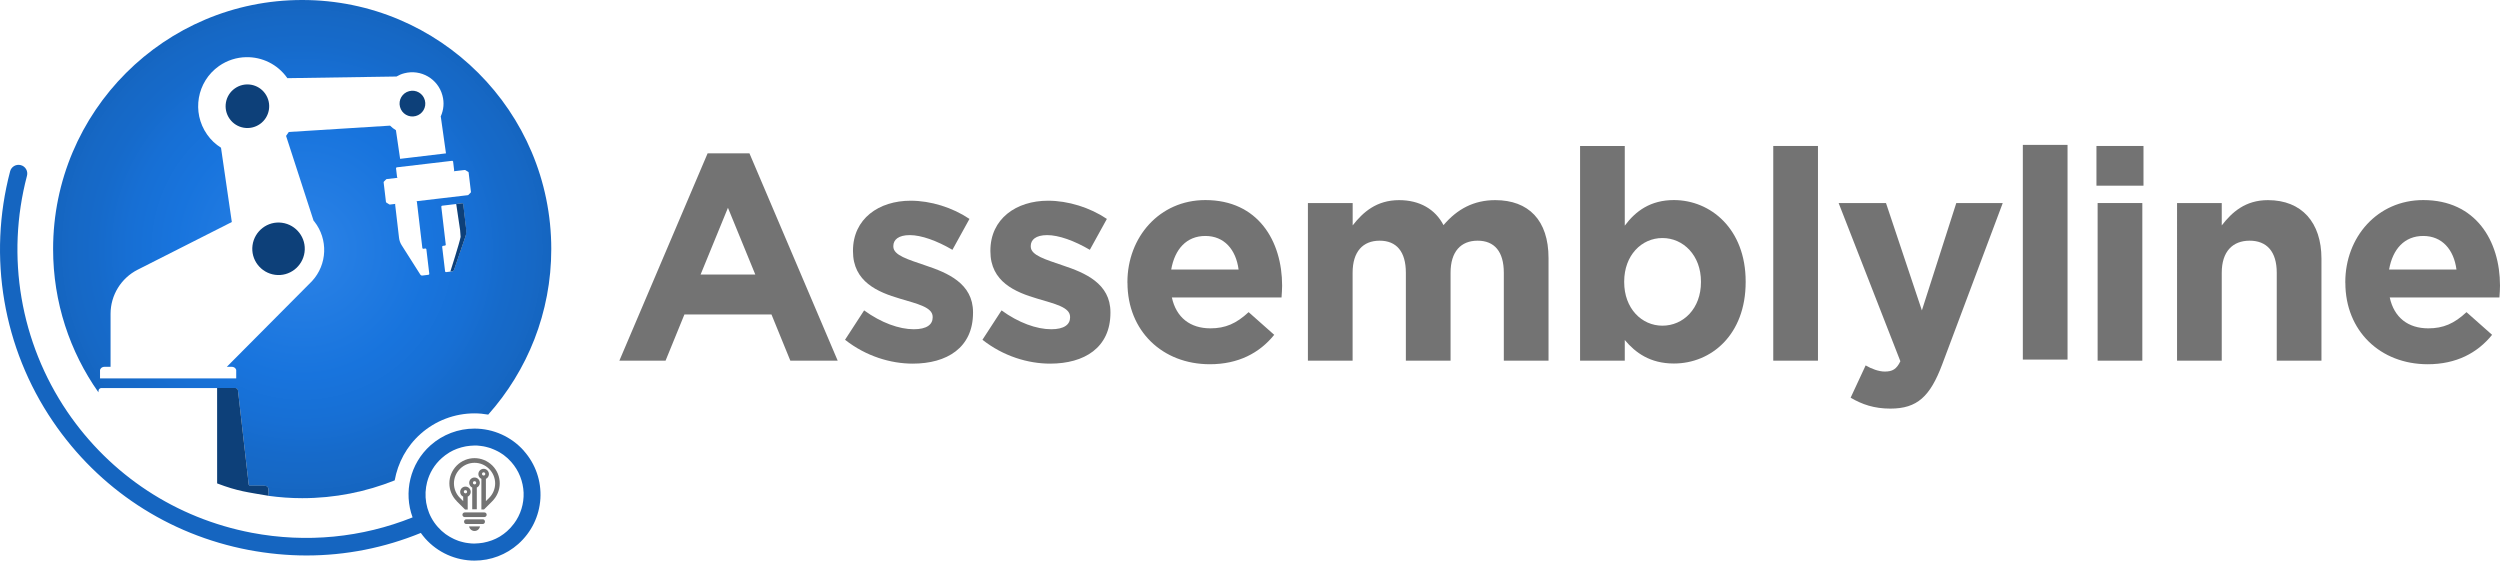 <?xml version="1.0" encoding="UTF-8" standalone="no"?>
<svg
   id="artwork"
   viewBox="0 0 385.888 86.532"
   version="1.1"
   sodipodi:docname="banner.svg"
   inkscape:version="1.1 (c68e22c387, 2021-05-23)"
   width="385.888"
   height="86.532"
   xmlns:inkscape="http://www.inkscape.org/namespaces/inkscape"
   xmlns:sodipodi="http://sodipodi.sourceforge.net/DTD/sodipodi-0.dtd"
   xmlns="http://www.w3.org/2000/svg"
   xmlns:svg="http://www.w3.org/2000/svg">
  <sodipodi:namedview
     id="namedview1232"
     pagecolor="#505050"
     bordercolor="#eeeeee"
     borderopacity="1"
     inkscape:pageshadow="0"
     inkscape:pageopacity="0"
     inkscape:pagecheckerboard="0"
     showgrid="false"
     inkscape:zoom="13.221469"
     inkscape:cx="44.889112"
     inkscape:cy="48.443936"
     inkscape:window-width="2560"
     inkscape:window-height="1369"
     inkscape:window-x="3832"
     inkscape:window-y="-8"
     inkscape:window-maximized="1"
     inkscape:current-layer="g92492"
     fit-margin-top="0"
     fit-margin-left="0"
     fit-margin-right="0"
     fit-margin-bottom="0"
     lock-margins="true" />
  <defs
     id="defs1167">
    <style
       id="style1152">
      .cls-1 {
        fill: #4d4d4d;
      }

      .cls-1, .cls-2, .cls-3, .cls-4, .cls-5 {
        stroke-width: 0px;
      }

      .cls-2 {
        fill: #0e4377;
      }

      .cls-3 {
        fill: #1976d2;
      }

      .cls-4 {
        fill: #fff;
      }

      .cls-5 {
        fill: url(#radial-gradient);
      }
    </style>
    <radialGradient
       id="radial-gradient"
       cx="38.88"
       cy="32.04"
       fx="38.88"
       fy="32.04"
       r="32.04"
       gradientUnits="userSpaceOnUse"
       gradientTransform="matrix(1.2,0,0,1.2,-0.011,0)">
      <stop
         offset="0"
         stop-color="#1976d2"
         id="stop1154"
         style="stop-color:#2c83e7;stop-opacity:1" />
      <stop
         offset=".51"
         stop-color="#1874d0"
         id="stop1156"
         style="stop-color:#1874dd;stop-opacity:1" />
      <stop
         offset=".7"
         stop-color="#1871c9"
         id="stop1158"
         style="stop-color:#176fd4;stop-opacity:1" />
      <stop
         offset=".83"
         stop-color="#166abd"
         id="stop1160"
         style="stop-color:#166aca;stop-opacity:1" />
      <stop
         offset=".93"
         stop-color="#1461ac"
         id="stop1162"
         style="stop-color:#1668c5;stop-opacity:1" />
      <stop
         offset="1"
         stop-color="#13599e"
         id="stop1164"
         style="stop-color:#1565c0;stop-opacity:1" />
    </radialGradient>
  </defs>
  <g
     id="g91781"
     transform="translate(7.082,7.211)">
    <path
       class="cls-1"
       d="m 102.15,16.46 h 6.45 l 13.62,32 h -7.31 L 112,41.33 H 98.56 l -2.91,7.13 h -7.13 l 13.62,-32 z m 7.35,18.7 -4.22,-10.3 -4.22,10.3 z"
       id="path1169"
       style="fill:#737373;fill-opacity:1" />
    <path
       class="cls-1"
       d="m 123.35,45.24 2.95,-4.54 c 2.63,1.91 5.4,2.91 7.67,2.91 2,0 2.91,-0.73 2.91,-1.82 V 41.7 c 0,-1.5 -2.36,-2 -5.04,-2.81 -3.4,-1 -7.26,-2.59 -7.26,-7.31 v -0.09 c 0,-4.95 4,-7.72 8.9,-7.72 3.09,0 6.45,1.04 9.08,2.81 l -2.63,4.77 c -2.41,-1.41 -4.81,-2.27 -6.58,-2.27 -1.77,0 -2.54,0.73 -2.54,1.68 v 0.09 c 0,1.36 2.32,2 4.95,2.91 3.4,1.13 7.35,2.77 7.35,7.22 v 0.09 c 0,5.4 -4.04,7.85 -9.31,7.85 -3.4,0 -7.22,-1.14 -10.44,-3.68 z"
       id="path1171"
       style="fill:#737373;fill-opacity:1" />
    <path
       class="cls-1"
       d="m 144.56,45.24 2.95,-4.54 c 2.63,1.91 5.4,2.91 7.67,2.91 2,0 2.91,-0.73 2.91,-1.82 V 41.7 c 0,-1.5 -2.36,-2 -5.04,-2.81 -3.4,-1 -7.26,-2.59 -7.26,-7.31 v -0.09 c 0,-4.95 4,-7.72 8.9,-7.72 3.09,0 6.45,1.04 9.08,2.81 l -2.63,4.77 c -2.41,-1.41 -4.81,-2.27 -6.58,-2.27 -1.77,0 -2.54,0.73 -2.54,1.68 v 0.09 c 0,1.36 2.32,2 4.95,2.91 3.4,1.13 7.35,2.77 7.35,7.22 v 0.09 c 0,5.4 -4.04,7.85 -9.31,7.85 -3.4,0 -7.22,-1.14 -10.44,-3.68 z"
       id="path1173"
       style="fill:#737373;fill-opacity:1" />
    <path
       class="cls-1"
       d="m 166.94,36.43 v -0.09 c 0,-6.95 4.95,-12.67 12.03,-12.67 8.13,0 11.85,6.31 11.85,13.21 0,0.54 -0.05,1.18 -0.09,1.82 H 173.8 c 0.68,3.13 2.86,4.77 5.95,4.77 2.31,0 3.99,-0.73 5.9,-2.5 l 3.95,3.5 c -2.27,2.81 -5.54,4.54 -9.94,4.54 -7.31,0 -12.71,-5.13 -12.71,-12.57 z m 17.16,-2.04 c -0.41,-3.09 -2.22,-5.18 -5.13,-5.18 -2.91,0 -4.72,2.04 -5.27,5.18 z"
       id="path1175"
       style="fill:#737373;fill-opacity:1" />
    <path
       class="cls-1"
       d="m 194.81,24.13 h 6.9 v 3.45 c 1.59,-2.04 3.68,-3.9 7.17,-3.9 3.18,0 5.58,1.41 6.85,3.86 2.13,-2.5 4.68,-3.86 7.99,-3.86 5.13,0 8.22,3.09 8.22,8.94 v 15.84 h -6.9 V 34.89 c 0,-3.27 -1.45,-4.95 -4.04,-4.95 -2.59,0 -4.18,1.68 -4.18,4.95 v 13.57 h -6.9 V 34.89 c 0,-3.27 -1.45,-4.95 -4.04,-4.95 -2.59,0 -4.18,1.68 -4.18,4.95 v 13.57 h -6.9 V 24.13 Z"
       id="path1177"
       style="fill:#737373;fill-opacity:1" />
    <path
       class="cls-1"
       d="m 243.71,45.28 v 3.18 h -6.9 V 15.32 h 6.9 v 12.3 c 1.68,-2.27 3.99,-3.95 7.58,-3.95 5.67,0 11.08,4.45 11.08,12.57 v 0.09 c 0,8.13 -5.31,12.57 -11.08,12.57 -3.68,0 -5.95,-1.68 -7.58,-3.63 z m 11.76,-8.94 v -0.09 c 0,-4.04 -2.72,-6.72 -5.95,-6.72 -3.23,0 -5.9,2.68 -5.9,6.72 v 0.09 c 0,4.04 2.68,6.72 5.9,6.72 3.22,0 5.95,-2.63 5.95,-6.72 z"
       id="path1179"
       style="fill:#737373;fill-opacity:1" />
    <path
       class="cls-1"
       d="m 266.63,15.32 h 6.9 v 33.14 h -6.9 z"
       id="path1181"
       style="fill:#737373;fill-opacity:1" />
    <path
       class="cls-1"
       d="m 305.153,15.153 h 6.9 v 33.14 h -6.9 z"
       id="path1181-7"
       style="fill:#737373;fill-opacity:1;stroke-width:0px" />
    <path
       class="cls-1"
       d="m 278.57,54.18 2.32,-4.99 c 0.91,0.54 2.04,0.95 2.95,0.95 1.18,0 1.82,-0.36 2.41,-1.59 l -9.53,-24.42 h 7.31 l 5.54,16.57 5.31,-16.57 h 7.17 l -9.35,24.92 c -1.86,4.95 -3.86,6.81 -7.99,6.81 -2.5,0 -4.36,-0.64 -6.13,-1.68 z"
       id="path1183"
       style="fill:#737373;fill-opacity:1" />
    <path
       class="cls-1"
       d="m 316.516,15.32 h 7.26 v 6.13 h -7.26 z m 0.18,8.81 h 6.9 v 24.33 h -6.9 z"
       id="path1187"
       style="fill:#737373;fill-opacity:1" />
    <path
       class="cls-1"
       d="m 328.956,24.13 h 6.9 v 3.45 c 1.59,-2.04 3.63,-3.9 7.13,-3.9 5.22,0 8.26,3.45 8.26,9.03 v 15.75 h -6.9 V 34.89 c 0,-3.27 -1.54,-4.95 -4.18,-4.95 -2.64,0 -4.31,1.68 -4.31,4.95 v 13.57 h -6.9 z"
       id="path1189"
       style="fill:#737373;fill-opacity:1" />
    <path
       class="cls-1"
       d="m 354.926,36.43 v -0.09 c 0,-6.95 4.95,-12.67 12.03,-12.67 8.13,0 11.85,6.31 11.85,13.21 0,0.54 -0.04,1.18 -0.09,1.82 h -16.93 c 0.68,3.13 2.86,4.77 5.95,4.77 2.32,0 4,-0.73 5.9,-2.5 l 3.95,3.5 c -2.27,2.81 -5.54,4.54 -9.94,4.54 -7.31,0 -12.71,-5.13 -12.71,-12.57 z m 17.16,-2.04 c -0.41,-3.09 -2.22,-5.18 -5.13,-5.18 -2.91,0 -4.72,2.04 -5.27,5.18 z"
       id="path1191"
       style="fill:#737373;fill-opacity:1" />
  </g>
  <g
     id="g41457"
     transform="translate(7.082,7.211)">
    <path
       id="path1195"
       style="fill:url(#radial-gradient)"
       class="cls-5"
       d="M 46.645 0 C 25.417 0 8.197 17.207 8.197 38.447 C 8.197 46.678 10.788 54.298 15.189 60.551 L 15.213 60.291 C 15.243 59.974 15.529 59.898 15.635 59.898 L 16.555 59.898 L 25.965 59.898 L 25.98 59.898 L 35.393 59.898 L 36.311 59.898 C 36.416 59.898 36.687 59.974 36.732 60.291 L 38.389 74.809 C 38.404 74.899 38.494 74.975 38.6 74.975 L 40.709 74.975 C 41.116 74.975 41.43 75.125 41.432 75.562 L 41.436 76.535 C 43.14 76.766 44.877 76.896 46.645 76.896 C 51.697 76.896 56.508 75.912 60.924 74.148 C 61.404 71.472 62.736 68.917 64.92 66.973 C 67.212 64.933 70.176 63.805 73.248 63.805 C 73.956 63.805 74.665 63.876 75.361 63.996 C 81.409 57.204 85.092 48.251 85.092 38.447 C 85.092 17.207 67.873 4.7369516e-15 46.645 0 z M 37.998 8.824 C 40.425 8.778 42.832 9.898 44.338 12.037 C 44.353 12.052 44.352 12.066 44.352 12.066 L 61.203 11.811 C 61.565 11.599 61.971 11.418 62.393 11.312 C 64.983 10.634 67.617 12.172 68.295 14.75 C 68.596 15.85 68.476 16.951 68.055 17.916 L 68.025 17.9 L 68.838 23.674 L 61.76 24.518 L 61.113 20.102 C 60.782 19.906 60.48 19.664 60.209 19.393 L 44.578 20.373 C 44.443 20.584 44.307 20.781 44.156 20.977 L 48.402 34.061 C 48.448 34.106 48.493 34.152 48.523 34.197 C 50.677 36.941 50.526 40.83 48.162 43.393 L 35.016 56.613 L 35.709 56.613 C 36.372 56.613 36.461 57.111 36.461 57.111 L 36.461 58.406 L 15.439 58.406 L 15.439 57.111 C 15.439 57.111 15.531 56.613 16.193 56.613 L 17.066 56.613 L 17.066 48.441 C 17.066 45.562 18.692 42.925 21.252 41.629 L 35.783 34.271 L 34.113 22.801 C 33.285 22.288 32.546 21.594 31.959 20.75 C 29.565 17.328 30.379 12.609 33.797 10.197 C 35.079 9.298 36.542 8.852 37.998 8.824 z M 69.801 24.82 C 69.876 24.82 69.938 24.926 69.938 24.926 L 70.104 26.312 C 70.119 26.358 70.043 26.434 70.043 26.434 L 71.744 26.236 C 71.774 26.236 71.82 26.252 71.82 26.252 L 72.287 26.539 C 72.308 26.56 72.323 26.59 72.334 26.609 L 72.332 26.584 L 72.346 26.629 C 72.346 26.629 72.339 26.618 72.334 26.609 L 72.693 29.629 C 72.708 29.659 72.662 29.719 72.662 29.719 L 72.287 30.096 C 72.257 30.126 72.211 30.127 72.211 30.127 L 64.275 31.061 C 64.321 31.076 64.35 31.15 64.35 31.15 L 65.193 38.297 C 65.208 38.357 65.33 38.402 65.33 38.402 L 65.676 38.357 C 65.751 38.357 65.811 38.463 65.811 38.463 L 66.264 42.277 C 66.264 42.353 66.158 42.412 66.158 42.412 L 65.193 42.533 C 65.073 42.548 64.952 42.488 64.877 42.383 L 61.986 37.83 C 61.776 37.498 61.639 37.107 61.594 36.715 L 60.992 31.574 C 60.977 31.529 61.037 31.469 61.037 31.469 L 60.18 31.574 C 60.15 31.574 60.104 31.559 60.104 31.559 L 59.637 31.271 C 59.607 31.241 59.576 31.182 59.576 31.182 L 59.215 28.137 C 59.215 28.107 59.246 28.045 59.246 28.045 L 59.621 27.67 C 59.651 27.64 59.697 27.639 59.697 27.639 L 61.398 27.443 C 61.338 27.443 61.293 27.352 61.293 27.352 L 61.127 25.965 C 61.127 25.889 61.232 25.83 61.232 25.83 L 69.801 24.82 z M 71.354 31.377 C 71.354 31.377 71.473 31.422 71.488 31.482 L 71.939 35.373 C 71.985 35.765 71.941 36.172 71.82 36.549 L 70.072 41.658 C 70.027 41.779 69.921 41.87 69.801 41.885 L 68.838 42.006 C 68.838 42.006 68.718 41.961 68.703 41.9 L 68.25 38.086 C 68.25 38.086 68.295 37.964 68.355 37.949 L 68.703 37.904 C 68.703 37.904 68.801 37.848 68.807 37.775 L 68.115 31.891 C 68.115 31.891 68.16 31.769 68.221 31.754 L 71.354 31.377 z "
       transform="translate(-7.082,-7.211)" />
    <g
       id="g92492"
       transform="matrix(1.241,0,0,1.224,-10.693,-8.841)">
      <path
         class="cls-2"
         d="m 29.916,62.292 c 2.599,1.006 3.803,1.107 6.397,1.565 l -0.016,-0.804 c -0.007,-0.357 -0.255,-0.48 -0.583,-0.48 H 34.015 c -0.085,0 -0.158,-0.062 -0.17,-0.135 L 32.51,50.579 c -0.036,-0.259 -0.255,-0.32 -0.34,-0.32 h -0.74 -1.517"
         id="path1203"
         style="fill:#0d4079;fill-opacity:1"
         sodipodi:nodetypes="ccsssccscc" />
      <path
         class="cls-2"
         d="m 31.466,16.31 c -0.862,-1.244 -0.571,-2.955 0.656,-3.83 1.226,-0.874 2.913,-0.579 3.775,0.665 0.862,1.244 0.571,2.955 -0.656,3.83 -1.226,0.874 -2.913,0.579 -3.775,-0.665 z"
         id="path1205"
         style="fill:#0d4079;fill-opacity:1"
         sodipodi:nodetypes="sssss" />
      <path
         class="cls-2"
         d="m 40.788,33.143 c -0.243,1.81 -1.882,3.091 -3.666,2.844 -1.784,-0.246 -3.047,-1.909 -2.804,-3.719 0.243,-1.81 1.882,-3.091 3.666,-2.844 1.784,0.246 3.047,1.909 2.804,3.719 z"
         id="path1207"
         style="fill:#0d4079;fill-opacity:1"
         sodipodi:nodetypes="sssss" />
      <path
         class="cls-2"
         d="m 54.615,15.966 c -0.862,0.234 -1.736,-0.296 -1.954,-1.157 -0.231,-0.874 0.291,-1.761 1.141,-1.982 0.862,-0.234 1.736,0.296 1.954,1.157 0.231,0.874 -0.291,1.761 -1.141,1.982 z"
         id="path1209"
         style="fill:#0d4079;fill-opacity:1"
         sodipodi:nodetypes="ccccc" />
      <path
         class="cls-2"
         d="m 58.936,35.569 0.231,-0.025 c 0.097,0 0.182,-0.086 0.219,-0.185 l 1.408,-4.174 c 0.109,-0.308 0.134,-0.64 0.097,-0.96 l -0.364,-3.177 c 0,0 -0.049,-0.086 -0.109,-0.086 l -0.765,0.086 0.486,3.312 c 0,0 0,0.086 0.061,0.85 -0.146,0.788 -1.275,4.359 -1.275,4.359 z"
         id="path1213"
         style="fill:#0d4079;fill-opacity:1"
         sodipodi:nodetypes="cccccccccccc" />
    </g>
    <path
       class="cls-3"
       d="m 73.775,62.365 c -1.932,-2.172 -4.704,-3.42 -7.62,-3.42 -2.496,0 -4.896,0.912 -6.768,2.568 -3.216,2.856 -4.188,7.32 -2.784,11.136 -7.812,3.132 -16.368,3.984 -24.828,2.376 -11.688,-2.232 -21.804,-8.88 -28.488,-18.708 -7.224,-10.668 -9.492,-23.928 -6.204,-36.396 0.192,-0.72 -0.24,-1.464 -0.96,-1.644 -0.72,-0.192 -1.464,0.24 -1.644,0.96 -3.48,13.224 -1.08,27.288 6.6,38.592 7.092,10.44 17.82,17.484 30.204,19.848 2.988,0.564 5.976,0.852 8.952,0.852 6.072,0 12.036,-1.188 17.64,-3.48 0.204,0.288 0.432,0.576 0.672,0.852 1.932,2.172 4.704,3.42 7.62,3.42 2.496,0 4.896,-0.912 6.756,-2.568 2.028,-1.812 3.24,-4.296 3.408,-7.008 0.156,-2.712 -0.744,-5.328 -2.556,-7.368 z m -1.56,11.292 c -0.3,0.408 -0.648,0.78 -1.032,1.128 -0.336,0.3 -0.696,0.564 -1.068,0.792 -0.036,0.024 -0.072,0.048 -0.096,0.06 -0.36,0.216 -0.732,0.384 -1.104,0.528 -0.06,0.024 -0.108,0.048 -0.168,0.06 -0.372,0.132 -0.756,0.24 -1.14,0.312 -0.06,0.012 -0.132,0.024 -0.192,0.036 -0.384,0.06 -0.768,0.096 -1.164,0.108 -0.096,0 -0.192,0 -0.288,0 -0.144,0 -0.276,0 -0.42,-0.024 -0.108,0 -0.228,-0.024 -0.336,-0.036 -0.144,-0.012 -0.276,-0.036 -0.42,-0.06 -0.108,-0.024 -0.216,-0.048 -0.336,-0.072 -0.132,-0.036 -0.276,-0.072 -0.408,-0.108 -0.108,-0.036 -0.216,-0.06 -0.324,-0.096 -0.132,-0.048 -0.264,-0.096 -0.396,-0.156 -0.108,-0.036 -0.204,-0.084 -0.312,-0.132 -0.132,-0.06 -0.264,-0.132 -0.396,-0.204 -0.096,-0.048 -0.192,-0.096 -0.288,-0.156 -0.132,-0.084 -0.264,-0.168 -0.396,-0.252 -0.084,-0.06 -0.168,-0.108 -0.252,-0.168 -0.144,-0.108 -0.276,-0.216 -0.408,-0.336 -0.072,-0.06 -0.132,-0.108 -0.204,-0.168 -0.192,-0.18 -0.384,-0.372 -0.564,-0.576 -1.56,-1.752 -2.148,-4.032 -1.812,-6.192 0.036,-0.24 0.084,-0.48 0.144,-0.708 0.36,-1.416 1.128,-2.736 2.304,-3.768 0,0 0,0 0,0 0.336,-0.3 0.696,-0.564 1.068,-0.792 0.036,-0.024 0.072,-0.048 0.108,-0.072 0.36,-0.216 0.732,-0.384 1.104,-0.528 0.06,-0.024 0.108,-0.048 0.168,-0.06 0.372,-0.132 0.756,-0.24 1.14,-0.312 0.06,-0.012 0.132,-0.024 0.192,-0.036 0.384,-0.06 0.768,-0.096 1.164,-0.108 0.096,0 0.192,0 0.288,0 0.144,0 0.276,0 0.42,0.024 0.108,0 0.228,0.024 0.336,0.036 0.144,0.012 0.276,0.036 0.42,0.06 0.108,0.024 0.216,0.048 0.336,0.072 0.132,0.036 0.276,0.072 0.408,0.108 0.108,0.036 0.216,0.06 0.324,0.096 0.132,0.048 0.264,0.096 0.396,0.156 0.108,0.036 0.204,0.084 0.312,0.132 0.132,0.06 0.264,0.132 0.396,0.192 0.096,0.048 0.192,0.096 0.288,0.156 0.132,0.084 0.264,0.168 0.396,0.252 0.084,0.06 0.168,0.108 0.252,0.168 0.144,0.108 0.276,0.216 0.408,0.336 0.072,0.06 0.132,0.108 0.204,0.168 0.192,0.18 0.384,0.372 0.564,0.576 1.212,1.368 1.836,3.048 1.908,4.74 0.06,1.692 -0.444,3.396 -1.5,4.8 z"
       id="path1217"
       style="fill:#1565c0;fill-opacity:1" />
    <g
       id="g1227">
      <path
         class="cls-3"
         d="m 63.419,70.141 c -0.756,-0.756 -1.14,-1.752 -1.14,-2.748 0,-0.996 0.384,-1.98 1.14,-2.748 0.756,-0.756 1.752,-1.14 2.748,-1.14 0.996,0 1.98,0.384 2.748,1.14 0.756,0.756 1.14,1.752 1.14,2.748 0,0.996 -0.384,1.98 -1.14,2.748 l -1.284,1.284 h -0.408 v -4.728 c -0.084,-0.036 -0.168,-0.096 -0.228,-0.156 v 0 c -0.144,-0.144 -0.24,-0.36 -0.24,-0.576 0,-0.216 0.096,-0.432 0.24,-0.576 v 0 c 0.144,-0.144 0.348,-0.24 0.576,-0.24 0.228,0 0.432,0.096 0.576,0.24 v 0 c 0.144,0.144 0.24,0.36 0.24,0.576 0,0.216 -0.096,0.432 -0.24,0.576 -0.072,0.072 -0.144,0.12 -0.228,0.156 v 3.444 l 0.492,-0.492 c 0.624,-0.624 0.936,-1.428 0.936,-2.244 0,-0.816 -0.312,-1.62 -0.936,-2.244 -0.624,-0.624 -1.428,-0.936 -2.244,-0.936 -0.816,0 -1.62,0.312 -2.244,0.936 -0.624,0.624 -0.936,1.428 -0.936,2.244 0,0.816 0.312,1.62 0.936,2.244 l 0.492,0.492 v -0.696 c -0.084,-0.036 -0.168,-0.096 -0.228,-0.156 v 0 c -0.144,-0.144 -0.24,-0.36 -0.24,-0.576 0,-0.216 0.096,-0.432 0.24,-0.576 v 0 c 0.144,-0.144 0.348,-0.24 0.576,-0.24 0.228,0 0.432,0.096 0.576,0.24 v 0 c 0.144,0.144 0.24,0.36 0.24,0.576 0,0.216 -0.096,0.432 -0.24,0.576 -0.072,0.072 -0.144,0.12 -0.228,0.156 v 1.992 h -0.408 l -1.284,-1.284 v 0 z m 4.332,-4.38 v 0 c 0,0 -0.108,-0.072 -0.18,-0.072 -0.072,0 -0.132,0.024 -0.18,0.072 -0.048,0.048 -0.072,0.108 -0.072,0.18 0,0.072 0.024,0.132 0.072,0.18 v 0 c 0,0 0.108,0.072 0.18,0.072 0.072,0 0.132,-0.024 0.18,-0.072 0.048,-0.048 0.072,-0.108 0.072,-0.18 0,-0.072 -0.024,-0.132 -0.072,-0.18 z m -2.808,2.748 v 0 c 0,0 -0.108,-0.072 -0.18,-0.072 -0.072,0 -0.132,0.024 -0.18,0.072 -0.048,0.048 -0.072,0.108 -0.072,0.18 0,0.072 0.024,0.132 0.072,0.18 v 0 c 0,0 0.108,0.072 0.18,0.072 0.072,0 0.132,-0.024 0.18,-0.072 0.048,-0.048 0.072,-0.108 0.072,-0.18 0,-0.072 -0.024,-0.132 -0.072,-0.18 z m 1.224,-2.016 c 0.228,0 0.432,0.096 0.576,0.24 v 0 c 0.144,0.144 0.24,0.36 0.24,0.576 0,0.216 -0.096,0.432 -0.24,0.576 -0.072,0.072 -0.144,0.12 -0.228,0.156 v 3.36 h -0.708 v -3.36 c -0.084,-0.036 -0.168,-0.096 -0.228,-0.156 v 0 c -0.144,-0.144 -0.24,-0.36 -0.24,-0.576 0,-0.216 0.096,-0.432 0.24,-0.576 v 0 c 0.144,-0.144 0.348,-0.24 0.576,-0.24 z m 0.18,0.636 v 0 c 0,0 -0.108,-0.072 -0.18,-0.072 -0.072,0 -0.132,0.024 -0.18,0.072 -0.048,0.048 -0.072,0.108 -0.072,0.18 0,0.072 0.024,0.132 0.072,0.18 v 0 c 0,0 0.108,0.072 0.18,0.072 0.072,0 0.132,-0.024 0.18,-0.072 0.048,-0.048 0.072,-0.108 0.072,-0.18 0,-0.072 -0.024,-0.132 -0.072,-0.18 z"
         id="path1219"
         style="fill:#737373;fill-opacity:1" />
      <path
         class="cls-3"
         d="m 64.655,71.881 h 3.024 c 0.204,0 0.36,0.156 0.36,0.36 v 0 c 0,0.192 -0.168,0.36 -0.36,0.36 h -3.024 c -0.204,0 -0.36,-0.156 -0.36,-0.36 v 0 c 0,-0.192 0.168,-0.36 0.36,-0.36 z"
         id="path1221"
         style="fill:#737373;fill-opacity:1" />
      <path
         class="cls-3"
         d="m 64.859,72.949 h 2.604 c 0.168,0 0.312,0.156 0.312,0.36 v 0 c 0,0.192 -0.144,0.36 -0.312,0.36 h -2.604 c -0.168,0 -0.312,-0.156 -0.312,-0.36 v 0 c 0,-0.192 0.144,-0.36 0.312,-0.36 z"
         id="path1223"
         style="fill:#737373;fill-opacity:1" />
      <path
         class="cls-3"
         d="m 65.327,74.041 h 1.68 c -0.072,0.408 -0.42,0.708 -0.84,0.708 -0.42,0 -0.768,-0.3 -0.84,-0.708 z"
         id="path1225"
         style="fill:#737373;fill-opacity:1" />
    </g>
  </g>
</svg>
